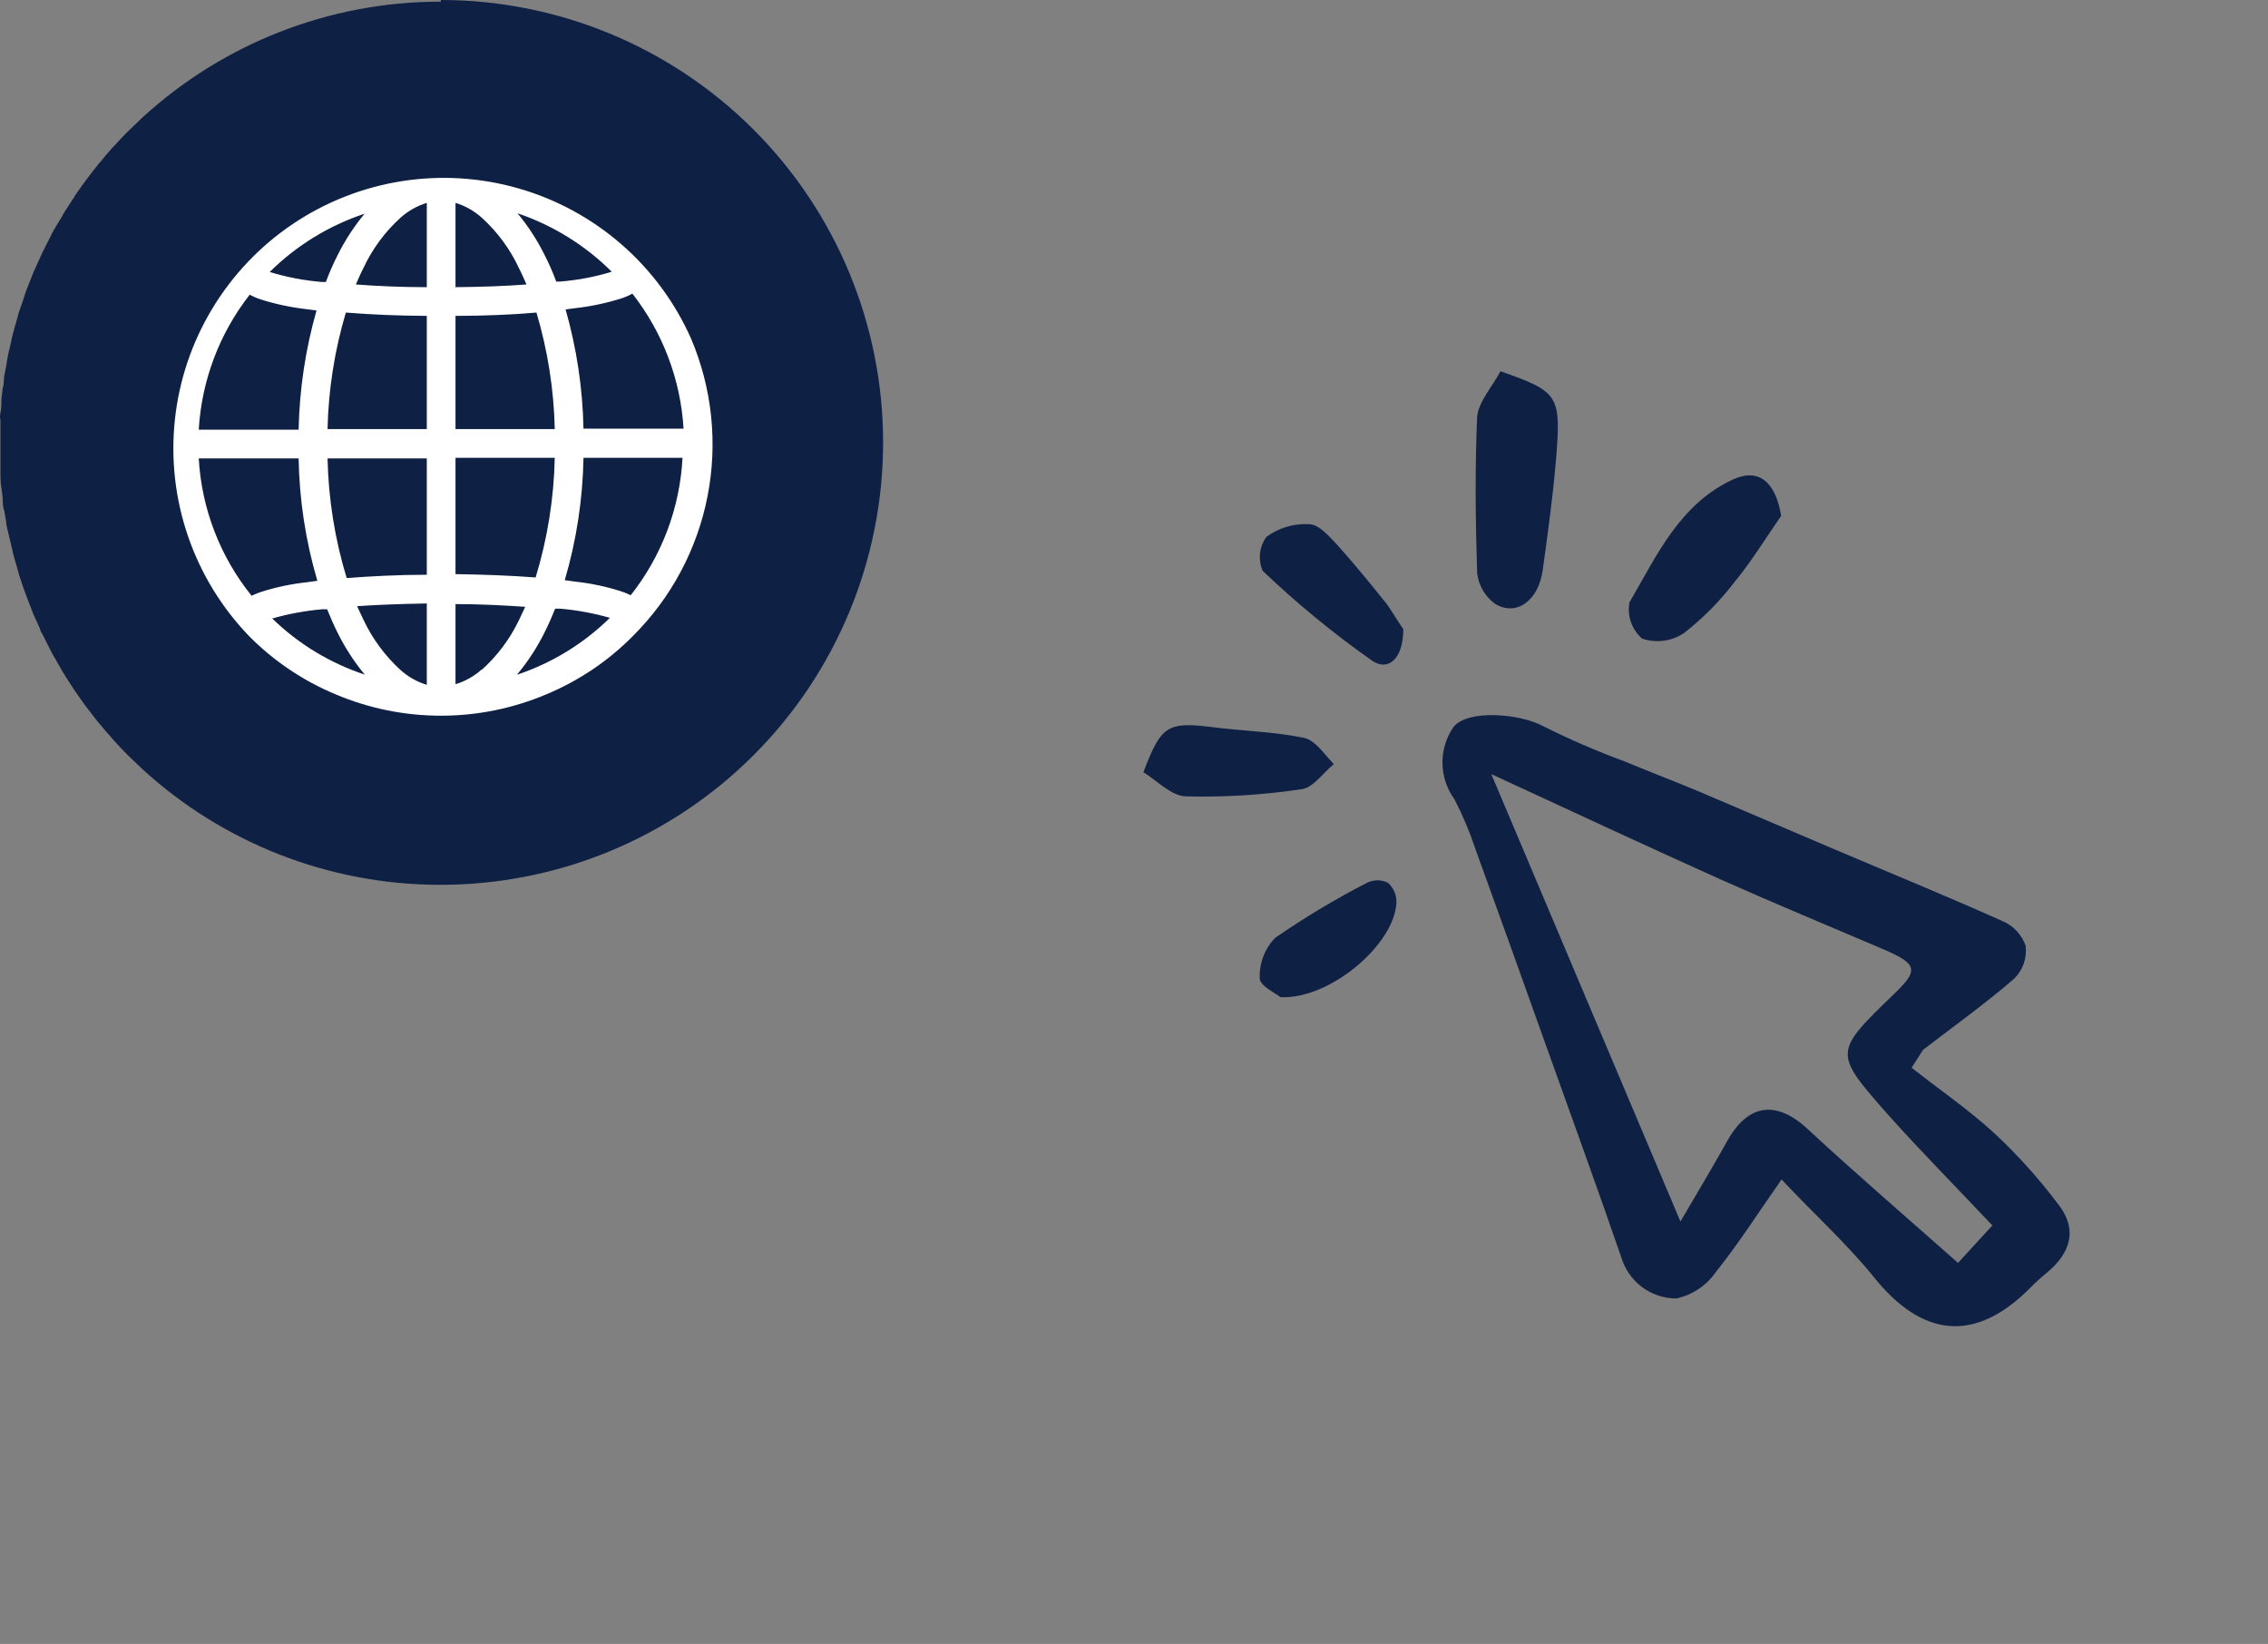 <svg width="109" height="79" viewBox="0 0 109 79" fill="none" xmlns="http://www.w3.org/2000/svg">
<rect x="0" y="0" width="109" height="79" fill="#808080" stroke="none"/>
<path d="M91.872 51.31C93.202 52.36 94.602 53.31 95.872 54.48C96.965 55.502 97.969 56.617 98.872 57.81C99.872 59.04 99.542 60.2 98.362 61.17C98.066 61.408 97.785 61.665 97.522 61.94C94.912 64.53 92.402 64.28 90.072 61.39C88.772 59.78 87.232 58.39 85.622 56.68C84.492 58.29 83.552 59.77 82.462 61.13C82.011 61.782 81.328 62.236 80.552 62.4C79.955 62.395 79.376 62.198 78.9 61.838C78.425 61.478 78.078 60.973 77.912 60.4C76.742 57.01 75.522 53.65 74.312 50.27C73.186 47.11 72.049 43.947 70.902 40.78C70.63 39.965 70.296 39.173 69.902 38.41C69.535 37.908 69.334 37.305 69.325 36.683C69.316 36.061 69.5 35.452 69.852 34.94C70.522 34.08 73.042 34.29 74.152 34.89C75.42 35.525 76.722 36.089 78.052 36.58C79.232 37.07 80.432 37.53 81.612 38.02L88.132 40.8C90.832 41.95 93.552 43.06 96.232 44.26C96.492 44.368 96.726 44.53 96.919 44.735C97.112 44.941 97.26 45.184 97.352 45.45C97.388 45.738 97.357 46.03 97.261 46.304C97.166 46.578 97.009 46.827 96.802 47.03C95.402 48.24 93.892 49.32 92.422 50.45L91.872 51.31ZM95.752 58.89C94.042 57.07 92.352 55.37 90.752 53.58C88.102 50.58 88.122 50.58 91.012 47.78C92.232 46.62 92.162 46.33 90.522 45.62C87.922 44.51 85.312 43.43 82.732 42.28C79.172 40.68 75.632 39.03 71.672 37.2L80.762 58.7C81.672 57.15 82.352 56.01 83.002 54.85C84.002 53.03 85.382 52.85 86.902 54.28C89.252 56.46 91.692 58.55 94.102 60.69L95.752 58.89Z" fill="#0E2043"/>
<path d="M72.112 17.84C74.932 18.84 75.042 18.96 74.772 22.2C74.622 23.94 74.382 25.67 74.142 27.4C73.942 28.85 72.902 29.63 71.872 29.03C71.629 28.858 71.424 28.636 71.272 28.379C71.121 28.123 71.025 27.837 70.992 27.54C70.912 25.04 70.882 22.54 70.992 20.03C71.062 19.29 71.712 18.6 72.112 17.84Z" fill="#0E2043"/>
<path d="M85.602 24.79C84.872 25.84 84.202 26.94 83.392 27.93C82.68 28.867 81.85 29.707 80.922 30.43C80.63 30.622 80.299 30.746 79.952 30.791C79.606 30.836 79.254 30.802 78.922 30.69C78.678 30.478 78.493 30.206 78.386 29.901C78.279 29.596 78.254 29.268 78.312 28.95C79.622 26.7 80.732 24.21 83.312 23.03C84.542 22.48 85.342 23.18 85.602 24.79Z" fill="#0E2043"/>
<path d="M54.952 37.11C55.802 34.86 56.112 34.68 58.242 34.94C59.722 35.13 61.242 35.16 62.682 35.46C63.222 35.58 63.682 36.29 64.102 36.72C63.592 37.14 63.102 37.85 62.582 37.92C60.73 38.201 58.856 38.318 56.982 38.27C56.272 38.24 55.592 37.5 54.952 37.11Z" fill="#0E2043"/>
<path d="M67.442 30.23C67.442 31.66 66.722 32.28 65.942 31.75C64.085 30.442 62.327 28.998 60.682 27.43C60.57 27.166 60.527 26.877 60.558 26.591C60.59 26.306 60.695 26.033 60.862 25.8C61.454 25.365 62.179 25.15 62.912 25.19C63.392 25.19 63.912 25.81 64.272 26.19C65.092 27.1 65.872 28.06 66.642 29.02C66.992 29.51 67.282 30.03 67.442 30.23Z" fill="#0E2043"/>
<path d="M61.542 47.92C61.332 47.74 60.542 47.38 60.542 47.01C60.529 46.654 60.587 46.298 60.714 45.965C60.841 45.631 61.035 45.327 61.282 45.07C62.697 44.093 64.174 43.208 65.702 42.42C65.858 42.344 66.029 42.305 66.202 42.305C66.376 42.305 66.546 42.344 66.702 42.42C66.836 42.539 66.942 42.685 67.013 42.849C67.084 43.014 67.118 43.191 67.112 43.37C67.032 45.37 63.932 48.03 61.542 47.92Z" fill="#0E2043"/>
<path d="M21.192 0.08H21.072C15.806 0.102 10.737 2.084 6.852 5.64V5.64L6.122 6.34C5.892 6.57 5.672 6.81 5.452 7.05L5.402 7.1C5.192 7.33 4.992 7.57 4.792 7.82C4.764 7.842 4.74 7.869 4.722 7.9C4.532 8.14 4.342 8.37 4.162 8.62L4.072 8.74C3.902 8.97 3.732 9.21 3.572 9.45C3.572 9.5 3.502 9.55 3.472 9.61L3.022 10.31C3.022 10.37 2.952 10.44 2.912 10.51C2.772 10.73 2.642 10.96 2.512 11.19L2.392 11.44C2.272 11.66 2.162 11.88 2.052 12.11C1.942 12.34 1.962 12.3 1.922 12.39C1.882 12.48 1.722 12.82 1.622 13.05C1.522 13.28 1.542 13.27 1.492 13.38L1.242 14.01L1.122 14.39L0.912 14.99L0.792 15.43C0.732 15.62 0.682 15.81 0.632 16C0.582 16.19 0.552 16.32 0.522 16.48C0.492 16.64 0.432 16.84 0.392 17.03C0.352 17.22 0.332 17.38 0.302 17.56C0.272 17.74 0.232 17.9 0.202 18.07C0.172 18.24 0.202 18.45 0.132 18.64L0.072 19.13C0.072 19.37 0.072 19.6 0.022 19.84C-0.028 20.08 0.022 20.09 0.022 20.21C0.022 20.57 0.022 20.94 0.022 21.3C0.022 21.66 0.022 22.03 0.022 22.4C0.022 22.52 0.022 22.65 0.022 22.77C0.022 22.89 0.022 23.24 0.072 23.47L0.132 23.96C0.132 24.16 0.132 24.35 0.202 24.54L0.292 25.04C0.292 25.22 0.352 25.4 0.392 25.58C0.432 25.76 0.472 25.94 0.522 26.12C0.572 26.3 0.592 26.45 0.632 26.61C0.672 26.77 0.732 26.98 0.792 27.17L0.912 27.61C0.972 27.81 1.052 28.01 1.112 28.21L1.252 28.6C1.322 28.81 1.412 29.01 1.492 29.22C1.572 29.43 1.582 29.45 1.622 29.56L1.922 30.21C1.922 30.31 2.002 30.4 2.052 30.5C2.102 30.6 2.272 30.94 2.382 31.16C2.492 31.38 2.472 31.33 2.512 31.41L2.902 32.09L3.022 32.3C3.162 32.54 3.312 32.76 3.462 32.99L3.572 33.16C3.732 33.4 3.902 33.63 4.072 33.87L4.162 33.99L4.712 34.7L4.792 34.79C4.992 35.03 5.192 35.27 5.402 35.5L5.452 35.56C5.672 35.8 5.892 36.04 6.122 36.27L6.842 36.96C10.727 40.516 15.796 42.498 21.062 42.52H21.182C26.821 42.52 32.228 40.28 36.215 36.293C40.202 32.306 42.442 26.898 42.442 21.26C42.442 15.621 40.202 10.214 36.215 6.227C32.228 2.24 26.821 0 21.182 0L21.192 0.08Z" fill="#0E2043"/>
<path d="M33.212 16.27C32.442 14.535 31.3 12.99 29.869 11.744C28.437 10.497 26.75 9.579 24.926 9.055C23.101 8.53 21.184 8.411 19.309 8.706C17.434 9.002 15.646 9.704 14.072 10.764C12.497 11.824 11.174 13.216 10.195 14.843C9.215 16.469 8.604 18.29 8.404 20.178C8.204 22.065 8.42 23.974 9.036 25.769C9.653 27.565 10.655 29.203 11.972 30.57C13.155 31.764 14.562 32.712 16.112 33.36C17.719 34.042 19.447 34.394 21.192 34.394C22.938 34.394 24.666 34.042 26.272 33.36C27.823 32.712 29.23 31.764 30.412 30.57C32.254 28.739 33.505 26.398 34.004 23.849C34.503 21.3 34.227 18.661 33.212 16.27V16.27ZM17.522 10.27C17.013 10.884 16.576 11.555 16.222 12.27C16.01 12.685 15.823 13.112 15.662 13.55H15.462C14.614 13.48 13.776 13.319 12.962 13.07C14.246 11.798 15.807 10.84 17.522 10.27V10.27ZM12.002 14.16C12.171 14.254 12.348 14.331 12.532 14.39C13.255 14.618 13.999 14.775 14.752 14.86L15.212 14.92C14.68 16.785 14.391 18.711 14.352 20.65H9.552C9.689 18.288 10.544 16.023 12.002 14.16V14.16ZM12.092 28.63C10.576 26.75 9.688 24.442 9.552 22.03H14.352C14.386 24.022 14.689 25.999 15.252 27.91L14.752 27.98C13.998 28.06 13.254 28.217 12.532 28.45C12.381 28.499 12.234 28.559 12.092 28.63ZM13.092 29.72C13.87 29.498 14.667 29.351 15.472 29.28H15.722C15.882 29.68 16.052 30.06 16.232 30.42C16.587 31.135 17.023 31.806 17.532 32.42C15.864 31.868 14.343 30.945 13.082 29.72H13.092ZM20.512 32.91C20.046 32.768 19.616 32.526 19.252 32.2C18.501 31.516 17.893 30.69 17.462 29.77L17.162 29.13C18.162 29.06 19.332 29.02 20.512 29V32.91ZM20.512 27.62C19.142 27.62 17.832 27.69 16.662 27.78C16.094 25.915 15.784 23.98 15.742 22.03H20.512V27.62ZM20.512 20.62H15.742C15.784 18.722 16.08 16.839 16.622 15.02C17.792 15.12 19.122 15.17 20.512 15.18V20.62ZM20.512 13.8C19.312 13.8 18.152 13.75 17.102 13.67C17.222 13.4 17.332 13.14 17.462 12.89C17.89 11.968 18.499 11.142 19.252 10.46C19.616 10.134 20.046 9.892 20.512 9.75V13.8ZM29.432 13.05C28.619 13.3 27.78 13.461 26.932 13.53H26.732C26.572 13.092 26.385 12.665 26.172 12.25C25.818 11.535 25.382 10.864 24.872 10.25C26.587 10.83 28.144 11.799 29.422 13.08L29.432 13.05ZM21.892 9.75C22.359 9.892 22.789 10.134 23.152 10.46C23.906 11.142 24.514 11.968 24.942 12.89C25.072 13.14 25.182 13.4 25.302 13.67C24.252 13.75 23.092 13.79 21.892 13.8V9.75ZM21.892 15.18C23.282 15.18 24.612 15.12 25.782 15.02C26.324 16.839 26.62 18.722 26.662 20.62H21.892V15.18ZM21.892 22H26.662C26.62 23.95 26.311 25.884 25.742 27.75C24.572 27.66 23.262 27.61 21.892 27.59V22ZM23.152 32.17C22.789 32.496 22.359 32.738 21.892 32.88V29.03C23.072 29.03 24.202 29.09 25.242 29.16L24.942 29.8C24.505 30.71 23.894 31.526 23.142 32.2L23.152 32.17ZM24.872 32.39C25.382 31.776 25.818 31.105 26.172 30.39C26.352 30.03 26.522 29.65 26.682 29.25H26.932C27.738 29.321 28.535 29.468 29.312 29.69C28.055 30.925 26.533 31.859 24.862 32.42L24.872 32.39ZM30.302 28.6C30.16 28.529 30.013 28.469 29.862 28.42C29.14 28.187 28.396 28.03 27.642 27.95L27.142 27.88C27.705 25.969 28.008 23.992 28.042 22H32.802C32.676 24.417 31.799 26.735 30.292 28.63L30.302 28.6ZM28.042 20.6C28.004 18.661 27.715 16.735 27.182 14.87L27.642 14.81C28.396 14.725 29.139 14.568 29.862 14.34C30.046 14.281 30.224 14.204 30.392 14.11C31.852 15.974 32.709 18.237 32.852 20.6H28.042Z" fill="white"/>
</svg>
